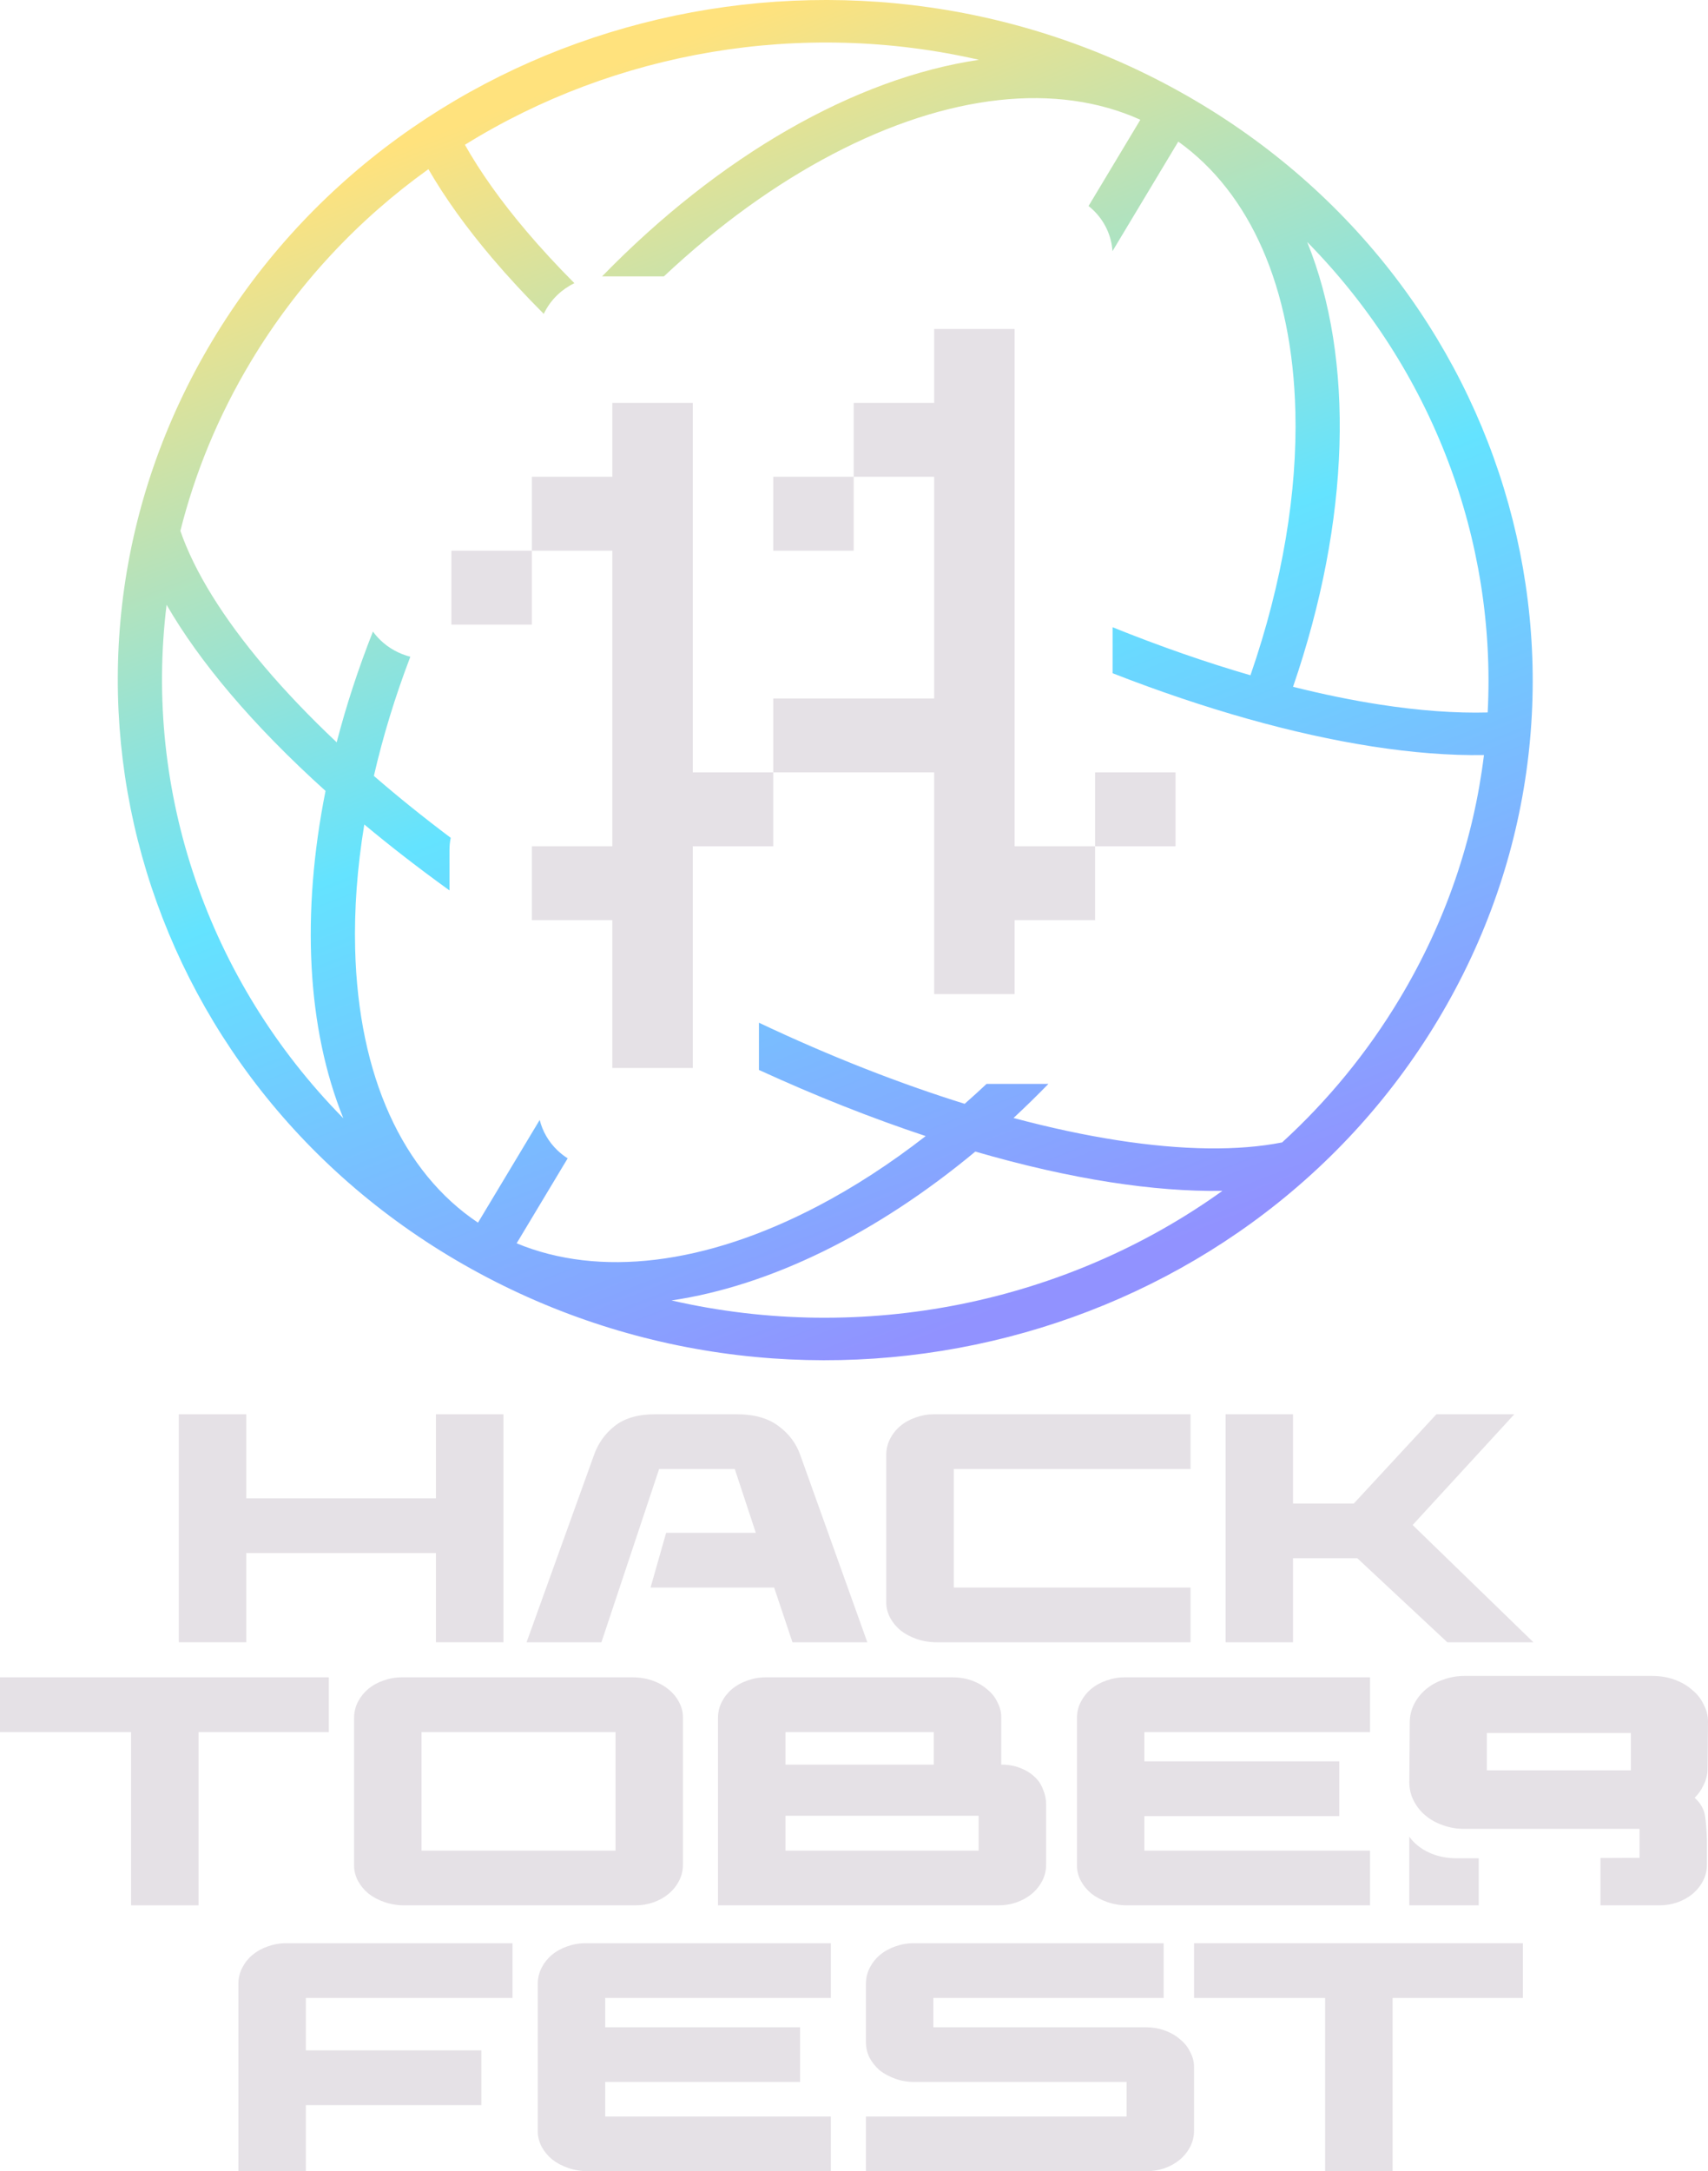 <svg width="2436" height="3095" viewBox="0 0 2436 3095" fill="none" xmlns="http://www.w3.org/2000/svg">
<path d="M643.803 890.319L643.803 791.138L643.81 784.973H758.562V890.317H655.373L643.803 890.319Z" fill="#E5E1E6"/>
<path d="M758.562 714.073V784.973H873.315V1206.35H758.562V1248.56L758.556 1311.69H862.156L873.315 1311.69V1318.07L873.308 1379.71L873.315 1522.38H988.067V1206.35H1102.82V1101.01L1332.32 1101V1417.04H1447.08V1311.69H1537.05L1561.82 1311.69L1561.83 1206.35H1607.81L1673.05 1206.35L1676.58 1206.35V1101H1561.83V1206.35L1447.08 1206.35V468.941H1332.32V574.285H1217.57V679.629H1102.82V711.428L1102.81 775.338L1102.82 784.973H1118.5L1217.56 784.975L1217.57 679.629H1331.13L1332.32 679.631V783.079L1332.32 784.973V841.465L1332.32 901.167L1332.32 995.661H1102.82V1101.01L988.067 1101V574.285H873.315L873.308 611.469L873.315 679.629H758.562V714.073Z" fill="#E5E1E6"/>
<path fill-rule="evenodd" clip-rule="evenodd" d="M2050.68 1454.17C1772.09 1917.79 1155.1 2076.64 672.584 1808.97C190.067 1541.3 24.745 948.457 303.326 484.831C581.907 21.204 1198.9 -137.646 1681.42 130.028C2163.93 397.704 2329.25 990.543 2050.68 1454.17ZM489.666 1594.08C437.942 1466.29 429.287 1303.08 464.278 1127.41C412.75 1080.98 367.247 1034.53 328.632 989.028C292.145 946.033 261.441 903.453 237.6 862.136C204.854 1127.74 296.082 1397.56 489.666 1594.08ZM257.25 756.748C277.096 814.287 317.734 880.315 377.498 950.742C407.365 985.938 441.736 1021.91 480.186 1058.14C493.702 1006.12 510.929 953.287 531.885 900.224C535.065 904.621 538.663 908.768 542.655 912.602C554.538 924.02 569.258 932.079 585.223 936.165C563.287 993.59 545.983 1050.48 533.235 1106.03C567.28 1135.53 603.887 1165.04 642.825 1194.27C641.665 1199.96 641.058 1205.83 641.058 1211.84V1269.25C598.078 1238.3 557.49 1206.87 519.569 1175.28C509.417 1236.95 505.103 1296.45 506.514 1352.58C511.075 1534.11 574.386 1671.12 681.74 1742.86L769.738 1596.41C773.761 1612.63 782.39 1627.62 794.862 1639.61C799.401 1643.96 804.354 1647.84 809.632 1651.18L736.853 1772.31C853.968 1820.89 1005.37 1803.69 1166.97 1718.97C1218.28 1692.07 1269.74 1658.74 1320.24 1619.45C1243.49 1593.95 1163.62 1562.42 1082.42 1525.17V1457.84C1183.7 1505.75 1282.71 1544.46 1375.83 1573.46C1386.32 1564.24 1396.75 1554.78 1407.1 1545.05H1492.26C1493.29 1545.05 1494.31 1545.04 1495.33 1545C1478.95 1561.82 1462.33 1578.04 1445.52 1593.66C1497.39 1607.53 1547.01 1618.16 1593.66 1625.41C1687.01 1639.93 1766.84 1640.72 1828.62 1628.47C1892.85 1569.79 1949.51 1501.37 1996.06 1423.88C2062.39 1313.51 2101.87 1195.32 2116.47 1076.31C2067.39 1077.11 2013.75 1072.85 1956.86 1064C1845.44 1046.67 1719.35 1011.4 1586.83 959.666V894.113C1654.58 921.432 1720.5 944.31 1783.44 962.584C1829.35 829.908 1850.37 701.151 1847.49 586.423C1843.05 409.588 1782.85 275 1680.5 201.84L1586.65 358.026C1585.23 335.985 1575.48 315.12 1559.14 299.413C1557.02 297.382 1554.82 295.457 1552.54 293.642L1626.4 170.705C1508.07 117.243 1352.93 133.065 1187.03 220.033C1105.91 262.558 1024.39 321.19 946.891 393.962H861.74C860.712 393.962 859.686 393.979 858.661 394.011C1026.67 221.506 1219.62 111.385 1396.28 85.262C1143.41 27.264 877.85 73.087 663.074 206.389C684.924 245.175 714.282 286.532 750.769 329.529C771.469 353.923 794.336 378.694 819.224 403.663C810.299 407.978 802.061 413.664 794.864 420.579C786.712 428.411 780.204 437.526 775.548 447.429C748.812 420.7 724.208 394.099 701.902 367.814C665.482 324.896 634.824 282.392 611.002 241.149C511.027 312.804 424.25 404.751 357.931 515.123C311.365 592.619 278.03 673.965 257.25 756.748ZM1743.46 1697.52C1520.45 1857.56 1231.65 1916.56 957.733 1853.74C1098.78 1832.88 1250.21 1758.48 1391.04 1641.53C1458.65 1661.19 1523.27 1675.83 1583.59 1685.22C1640.58 1694.08 1694.31 1698.34 1743.46 1697.52ZM2121.77 1015.59C2075.88 1016.81 2023.93 1013.06 1966.93 1004.19C1927.95 998.135 1886.89 989.721 1844.18 979.022C1925.92 741.264 1932.21 512.608 1864.34 344.922C2043.05 526.341 2134.52 770.229 2121.77 1015.59Z" fill="url(#paint0_linear_1105_24)"/>
<path d="M255 2016H351.273V2135.79H621.727V2016H718V2341H621.727V2213.79H351.273V2341H255V2016Z" fill="#E5E1E6"/>
<path d="M847.2 2074.04C853.131 2057.32 862.955 2043.55 876.672 2032.71C890.759 2021.57 910.035 2016 934.503 2016H1050.72C1075.56 2016 1095.4 2021.57 1110.22 2032.71C1125.05 2043.55 1135.43 2057.32 1141.36 2074.04L1237 2341H1130.24L1104.11 2263H927.83L950.071 2185H1077.97L1047.94 2094H940.064L857.766 2341H751L847.2 2074.04Z" fill="#E5E1E6"/>
<path d="M1264 2074.04C1264 2065.68 1265.86 2057.94 1269.57 2050.82C1273.28 2043.7 1278.12 2037.67 1284.06 2032.71C1290.37 2027.45 1297.62 2023.43 1305.79 2020.64C1314.33 2017.55 1323.06 2016 1331.97 2016H1698V2094H1360.38V2263H1698V2341H1335.87C1325.84 2341 1316.37 2339.45 1307.46 2336.36C1298.54 2333.26 1290.93 2329.24 1284.61 2324.29C1278.3 2319.02 1273.28 2312.99 1269.57 2306.18C1265.86 2299.06 1264 2291.79 1264 2284.36V2074.04Z" fill="#E5E1E6"/>
<path d="M1748 2016H1844.14V2143.21H1930.83L2048.64 2016H2159.77L2014.74 2173.86L2187 2341H2064.19L1935.83 2221.21H1844.14V2341H1748V2016Z" fill="#E5E1E6"/>
<path d="M186.933 2469H0V2391H469V2469H283.181V2716H186.933V2469Z" fill="#E5E1E6"/>
<path fill-rule="evenodd" clip-rule="evenodd" d="M505 2449.04C505 2440.68 506.853 2432.94 510.557 2425.82C514.261 2418.7 519.076 2412.67 525.005 2407.71C531.302 2402.45 538.526 2398.43 546.676 2395.64C555.196 2392.55 563.902 2391 572.793 2391H902.314C912.317 2391 921.763 2392.55 930.654 2395.64C939.545 2398.74 947.138 2402.92 953.439 2408.18C959.731 2413.13 964.732 2419.17 968.443 2426.29C972.145 2433.1 974 2440.21 974 2447.64V2657.96C974 2666.32 972.145 2674.06 968.443 2681.18C964.732 2688.3 959.731 2694.49 953.439 2699.75C947.506 2704.7 940.285 2708.73 931.765 2711.82C923.615 2714.61 915.095 2716 906.204 2716H576.683C566.68 2716 557.235 2714.45 548.343 2711.36C539.452 2708.26 531.858 2704.24 525.56 2699.29C519.262 2694.02 514.261 2687.99 510.557 2681.18C506.853 2674.06 505 2666.79 505 2659.36V2449.04ZM877.865 2638V2469H601.133V2638H877.865Z" fill="#E5E1E6"/>
<path fill-rule="evenodd" clip-rule="evenodd" d="M1024 2449.04C1024 2440.68 1025.86 2432.94 1029.56 2425.82C1033.28 2418.7 1038.1 2412.67 1044.03 2407.71C1050.34 2402.45 1057.58 2398.43 1065.74 2395.64C1074.27 2392.55 1082.99 2391 1091.89 2391H1358.45C1368.47 2391 1377.74 2392.55 1386.28 2395.64C1394.8 2398.74 1402.04 2402.92 1407.98 2408.18C1414.28 2413.13 1419.11 2419.17 1422.45 2426.29C1426.15 2433.1 1428.01 2440.21 1428.01 2447.64V2515.43C1438.02 2515.43 1446.92 2516.98 1454.72 2520.07C1462.88 2523.17 1469.74 2527.34 1475.31 2532.61C1480.87 2537.56 1484.95 2543.6 1487.55 2550.71C1490.52 2557.52 1492 2564.64 1492 2572.07V2657.96C1492 2666.32 1490.15 2674.06 1486.44 2681.18C1482.73 2688.3 1477.72 2694.49 1471.41 2699.75C1465.48 2704.7 1458.24 2708.73 1449.71 2711.82C1441.55 2714.61 1433.02 2716 1424.12 2716H1024V2449.04ZM1395.74 2638V2588.32H1120.27V2638H1395.74ZM1331.74 2515.43V2469H1120.27V2515.43H1331.74Z" fill="#E5E1E6"/>
<path d="M1536 2449.04C1536 2440.68 1537.86 2432.94 1541.56 2425.82C1545.27 2418.7 1550.08 2412.67 1556.01 2407.71C1562.31 2402.45 1569.54 2398.43 1577.69 2395.64C1586.22 2392.55 1594.92 2391 1603.82 2391H1954V2469H1632.16V2510.79H1910.1V2588.79H1632.16V2638H1954V2716H1607.71C1597.7 2716 1588.25 2714.45 1579.36 2711.36C1570.46 2708.26 1562.87 2704.24 1556.57 2699.29C1550.27 2694.02 1545.27 2687.99 1541.56 2681.18C1537.86 2674.06 1536 2666.79 1536 2659.36V2449.04Z" fill="#E5E1E6"/>
<path d="M340 2828.04C340 2819.68 341.854 2811.94 345.563 2804.82C349.271 2797.7 354.091 2791.67 360.023 2786.71C366.327 2781.45 373.557 2777.43 381.714 2774.64C390.243 2771.55 398.956 2770 407.855 2770H731V2848H436.221V2922.75H686.505V3000.75H436.221V3095H340V2828.04Z" fill="#E5E1E6"/>
<path d="M767 2828.04C767 2819.68 768.852 2811.94 772.558 2804.82C776.263 2797.7 781.081 2791.67 787.01 2786.71C793.309 2781.45 800.537 2777.43 808.688 2774.64C817.212 2771.55 825.92 2770 834.814 2770H1185V2848H863.162V2889.78H1141.09V2967.78H863.162V3017H1185V3095H838.705C828.699 3095 819.251 3093.45 810.357 3090.36C801.463 3087.26 793.865 3083.24 787.566 3078.28C781.266 3073.03 776.263 3066.99 772.558 3060.18C768.852 3053.06 767 3045.78 767 3038.36V2828.04Z" fill="#E5E1E6"/>
<path d="M1235 3017H1606.84V2967.78H1304.48C1294.47 2967.78 1285.21 2966.24 1276.69 2963.14C1268.16 2960.05 1260.76 2956.03 1254.45 2951.08C1248.53 2945.81 1243.7 2939.77 1240 2932.97C1236.67 2925.85 1235 2918.58 1235 2911.14V2828.04C1235 2819.68 1236.86 2811.94 1240.56 2804.82C1244.26 2797.7 1249.08 2791.67 1255.01 2786.71C1261.31 2781.45 1268.54 2777.43 1276.69 2774.64C1285.21 2771.55 1293.92 2770 1302.81 2770H1659.65V2848H1331.16V2889.78H1633.52C1643.53 2889.78 1652.79 2891.33 1661.31 2894.43C1669.84 2897.53 1677.06 2901.7 1682.99 2906.97C1689.29 2911.92 1694.11 2917.95 1697.44 2925.08C1701.14 2931.88 1703 2939 1703 2946.43V3036.97C1703 3045.32 1701.14 3053.06 1697.44 3060.18C1693.74 3067.3 1688.74 3073.49 1682.43 3078.75C1676.51 3083.71 1669.28 3087.73 1660.76 3090.82C1652.61 3093.61 1644.08 3095 1635.19 3095H1235V3017Z" fill="#E5E1E6"/>
<path d="M1889.94 2848H1703V2770H2172V2848H1986.19V3095H1889.94V2848Z" fill="#E5E1E6"/>
<path fill-rule="evenodd" clip-rule="evenodd" d="M2010.63 2455.51C2010.63 2445.93 2012.75 2437.07 2016.99 2428.91C2021.22 2420.75 2026.73 2413.83 2033.52 2408.15C2040.72 2402.13 2048.99 2397.51 2058.31 2394.32C2068.06 2390.77 2078.03 2389 2088.19 2389H2356.52C2367.96 2389 2378.57 2390.77 2388.31 2394.32C2398.06 2397.87 2406.32 2402.66 2413.11 2408.69C2420.31 2414.36 2425.82 2421.28 2429.64 2429.44C2433.87 2437.24 2436 2445.4 2436 2453.91L2435.37 2521.32C2435.37 2529.84 2433.25 2538 2429.01 2545.8C2426.02 2552.19 2421.99 2557.82 2416.92 2562.69C2417.23 2562.96 2417.52 2563.24 2417.81 2563.51C2423.36 2568.47 2427.44 2574.51 2430.03 2581.64C2433 2588.46 2434.47 2616.35 2434.47 2623.79V2657.89C2434.47 2666.26 2432.63 2674.01 2428.92 2681.13C2425.22 2688.26 2420.22 2694.46 2413.92 2699.73C2408 2704.69 2400.78 2708.72 2392.26 2711.82C2384.11 2714.61 2375.59 2716 2366.7 2716H2282.63V2648.52L2338.37 2648.28V2607H2087.57C2077.4 2607 2067.43 2605.23 2057.69 2601.68C2048.36 2598.49 2040.1 2593.88 2032.89 2587.85C2026.11 2582.17 2020.6 2575.25 2016.36 2567.09C2012.12 2558.94 2010 2550.07 2010 2540.49L2010.63 2455.51ZM2326 2470.36V2523.57H2120.62V2470.36H2326Z" fill="#E5E1E6"/>
<path d="M2109 2648.95V2716H2010V2618C2010 2618 2028.57 2648.95 2078.06 2648.95H2109Z" fill="#E5E1E6"/>
<defs>
<linearGradient id="paint0_linear_1105_24" x1="439.653" y1="261.019" x2="1112.41" y2="1990.01" gradientUnits="userSpaceOnUse">
<stop stop-color="#FFE27D"/>
<stop offset="0.505" stop-color="#64E3FF"/>
<stop offset="1" stop-color="#9192FF"/>
</linearGradient>
</defs>
</svg>